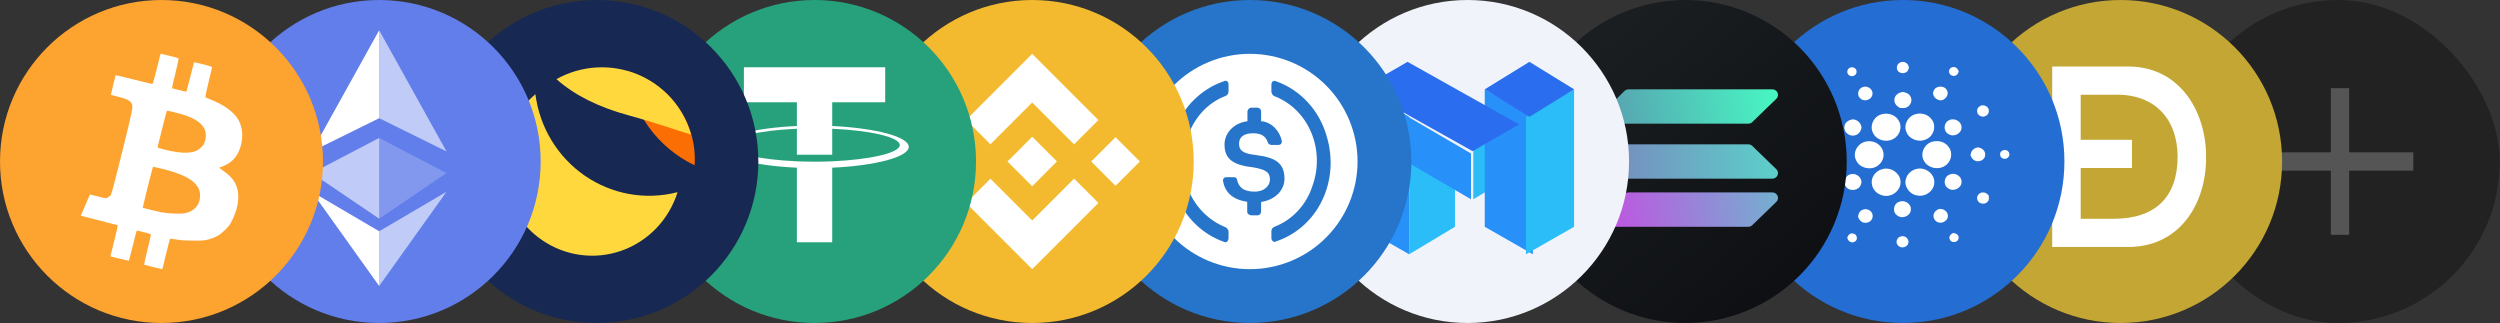 <svg width="379" height="49" viewBox="0 0 379 49" fill="none" xmlns="http://www.w3.org/2000/svg">
<rect x="0" y="0" width="379" height="49" fill="#333333" stroke="none"/>
<rect x="330" width="48.965" height="48.965" rx="24.483" fill="#222222"/>
<path d="M353.356 23.093L353.356 13.368L356.134 13.368L356.134 23.093H365.859V25.871H356.134L356.134 35.596L353.356 35.596L353.356 25.871L343.631 25.871V23.093L353.356 23.093Z" fill="#555555"/>
<circle cx="321.483" cy="24.483" r="24.483" fill="#C3A634"/>
<path d="M315.434 21.198H323.211V25.472H315.434V33.166H320.451C326.86 33.166 330.124 29.767 330.124 23.762C330.124 18.168 326.772 14.155 320.451 14.359H315.434V21.198ZM311.114 25.472H308.521V21.198H311.114V10.085H322.299C330.275 9.902 334.444 16.689 334.444 23.762C334.496 31.02 330.311 37.624 322.299 37.44H311.114V25.472Z" fill="white"/>
<path d="M264 24.483C264 10.961 274.961 0 288.483 0C302.004 0 312.966 10.961 312.966 24.483C312.966 38.004 302.004 48.965 288.483 48.965C274.961 48.965 264 38.004 264 24.483Z" fill="#246DD3"/>
<path d="M288.097 9.46C288.801 9.11 289.669 9.911 289.286 10.587C289.08 11.123 288.256 11.265 287.818 10.855C287.377 10.461 287.522 9.673 288.111 9.446L288.097 9.46ZM280.531 10.237C280.972 10.067 281.499 10.434 281.455 10.868C281.499 11.347 280.882 11.716 280.441 11.476C279.869 11.265 279.942 10.376 280.531 10.237ZM296.043 11.489C295.368 11.407 295.265 10.42 295.895 10.223C296.412 9.996 296.867 10.42 296.939 10.868C296.836 11.251 296.498 11.601 296.043 11.489ZM282.25 13.264C282.97 12.84 283.98 13.475 283.866 14.248C283.838 15.052 282.733 15.517 282.102 14.981C281.485 14.56 281.589 13.587 282.25 13.264ZM293.163 13.729C293.487 12.955 294.782 12.925 295.147 13.674C295.499 14.262 295.058 14.995 294.413 15.192C293.576 15.334 292.767 14.489 293.163 13.729ZM287.185 15.137C287.185 14.475 287.832 13.98 288.507 13.939C288.948 14.021 289.431 14.207 289.624 14.629C289.976 15.206 289.669 16.009 289.021 16.291C288.728 16.431 288.376 16.373 288.053 16.362C287.567 16.135 287.157 15.684 287.187 15.151V15.137H287.185ZM275.931 16.122C276.579 15.742 277.461 16.431 277.209 17.106C277.078 17.672 276.255 17.91 275.786 17.544C275.284 17.191 275.359 16.362 275.931 16.122ZM300.113 16.122C300.671 15.7 301.581 16.176 301.508 16.827C301.553 17.432 300.774 17.894 300.216 17.587C299.613 17.32 299.54 16.461 300.113 16.122ZM290.358 17.32C290.816 17.173 291.31 17.175 291.767 17.325C292.225 17.475 292.616 17.765 292.884 18.151C293.559 19.081 293.208 20.516 292.136 21.05C291.033 21.698 289.417 21.148 289.007 19.994C288.535 18.955 289.214 17.642 290.358 17.32ZM284.996 17.418C286.009 16.967 287.377 17.347 287.86 18.32C288.446 19.277 287.994 20.601 286.967 21.093C285.934 21.657 284.466 21.233 283.98 20.204C283.408 19.22 283.908 17.869 284.996 17.415V17.418ZM279.621 19.149C279.693 18.531 280.31 18.137 280.941 18.093C281.259 18.122 281.558 18.257 281.788 18.475C282.018 18.692 282.165 18.98 282.205 19.291C282.161 19.923 281.647 20.557 280.941 20.557C280.148 20.612 279.473 19.868 279.621 19.149ZM295.485 18.219C296.294 17.798 297.394 18.433 297.366 19.291C297.422 20.221 296.191 20.866 295.396 20.33C294.558 19.882 294.617 18.616 295.485 18.219ZM282.808 21.473C283.275 21.356 283.768 21.389 284.215 21.566C284.661 21.744 285.033 22.059 285.275 22.458C285.521 22.872 285.607 23.358 285.518 23.829C285.429 24.299 285.17 24.723 284.79 25.023C283.791 25.909 281.943 25.543 281.413 24.345C280.796 23.248 281.53 21.769 282.808 21.473ZM292.987 21.473C293.9 21.219 294.969 21.555 295.454 22.332C296.116 23.235 295.795 24.585 294.84 25.149C293.81 25.824 292.253 25.471 291.695 24.416C291.019 23.333 291.695 21.796 292.987 21.46V21.473ZM276.754 22.472C277.564 22.19 278.457 23.035 278.136 23.798C277.929 24.487 276.902 24.741 276.372 24.219C275.741 23.754 275.976 22.685 276.754 22.472ZM298.748 23.585C298.74 23.43 298.763 23.276 298.817 23.13C298.871 22.985 298.953 22.851 299.06 22.737C299.28 22.504 299.583 22.363 299.906 22.346C300.45 22.431 300.994 22.854 300.95 23.431C301.008 24.178 300.04 24.698 299.365 24.334C299.041 24.192 298.879 23.88 298.748 23.585ZM272.76 22.854C273.257 22.655 273.86 23.051 273.743 23.557C273.715 24.134 272.819 24.358 272.481 23.88C272.186 23.544 272.361 23.035 272.774 22.854H272.76ZM303.534 22.854C303.889 22.614 304.43 22.77 304.564 23.15C304.799 23.571 304.372 24.134 303.889 24.063C303.197 24.121 302.962 23.133 303.534 22.838V22.854ZM285.451 25.614C286.73 25.305 288.111 26.317 288.125 27.555C288.198 28.824 286.847 29.951 285.524 29.656C285.026 29.57 284.573 29.317 284.246 28.939C283.921 28.565 283.745 28.09 283.749 27.599C283.749 26.683 284.483 25.811 285.451 25.627V25.614ZM290.534 25.614C291.843 25.275 293.252 26.303 293.238 27.583C293.311 28.811 291.988 29.893 290.698 29.639C289.493 29.5 288.594 28.244 288.934 27.134C289.036 26.763 289.238 26.425 289.52 26.158C289.801 25.89 290.152 25.702 290.534 25.614ZM280.72 26.388C281.633 26.248 282.484 27.189 282.102 27.993C281.837 28.852 280.517 29.092 279.928 28.387C279.238 27.711 279.752 26.472 280.72 26.388ZM295.647 26.431C296.44 26.106 297.439 26.768 297.366 27.585C297.408 28.488 296.191 29.12 295.396 28.584C294.517 28.105 294.662 26.71 295.647 26.431ZM299.806 30.372C299.496 29.809 300.068 29.079 300.715 29.177C301.039 29.177 301.274 29.415 301.48 29.625C301.522 29.951 301.597 30.331 301.301 30.599C300.905 31.064 300.023 30.922 299.803 30.372H299.806ZM275.917 29.333C276.52 28.95 277.385 29.527 277.257 30.189C277.181 30.796 276.389 31.132 275.872 30.796C275.314 30.484 275.331 29.612 275.917 29.33V29.333ZM287.946 30.585C288.742 30.246 289.755 30.908 289.682 31.726C289.741 32.639 288.493 33.274 287.715 32.724C286.833 32.259 286.978 30.864 287.949 30.585H287.946ZM282.364 31.808C283.057 31.471 283.969 32.048 283.894 32.765C283.922 33.358 283.308 33.864 282.705 33.766C282.191 33.766 281.854 33.328 281.692 32.921C281.692 32.47 281.896 31.977 282.381 31.794L282.367 31.808H282.364ZM293.679 31.808C294.369 31.4 295.354 31.991 295.295 32.751C295.309 33.572 294.193 34.078 293.531 33.555C293.39 33.451 293.277 33.313 293.205 33.155C293.132 32.996 293.102 32.823 293.117 32.65C293.132 32.477 293.191 32.31 293.289 32.166C293.388 32.021 293.522 31.904 293.679 31.824V31.808ZM295.633 36.386C295.326 35.965 295.689 35.415 296.191 35.316C296.601 35.398 297.028 35.683 296.925 36.118C296.881 36.725 295.954 36.908 295.633 36.399V36.386ZM280.045 36.005C280.162 35.653 280.458 35.303 280.896 35.401C281.544 35.442 281.734 36.358 281.175 36.64C280.662 36.949 280.09 36.511 280.045 36.005ZM287.567 36.416C287.684 35.893 288.404 35.639 288.873 35.923C289.169 36.049 289.272 36.372 289.345 36.654L289.228 37.075C289.035 37.302 288.787 37.512 288.477 37.499C287.877 37.57 287.332 36.935 287.567 36.413V36.416Z" fill="white"/>
<path d="M231 24.483C231 17.989 233.579 11.762 238.171 7.171C242.762 2.579 248.99 0 255.483 0C261.976 0 268.203 2.579 272.795 7.171C277.386 11.762 279.966 17.989 279.966 24.483C279.966 30.976 277.386 37.203 272.795 41.795C268.203 46.386 261.976 48.965 255.483 48.965C248.99 48.965 242.762 46.386 238.171 41.795C233.579 37.203 231 30.976 231 24.483V24.483Z" fill="url(#paint0_linear_382_170)"/>
<path d="M265.649 18.508C265.568 18.586 265.473 18.647 265.368 18.689C265.263 18.731 265.15 18.753 265.037 18.753H243.329C243.158 18.752 242.99 18.703 242.848 18.611C242.705 18.519 242.594 18.39 242.527 18.237C242.461 18.085 242.442 17.918 242.474 17.756C242.506 17.594 242.587 17.444 242.706 17.326L246.268 13.797C246.349 13.716 246.446 13.653 246.553 13.609C246.66 13.566 246.775 13.544 246.891 13.544H268.68C269.449 13.544 269.836 14.448 269.292 14.976L265.646 18.508H265.649Z" fill="url(#paint1_linear_382_170)"/>
<path d="M265.649 34.134C265.568 34.212 265.473 34.273 265.368 34.315C265.263 34.357 265.15 34.379 265.037 34.379H243.329C243.158 34.378 242.99 34.329 242.848 34.237C242.705 34.145 242.594 34.015 242.527 33.863C242.461 33.711 242.442 33.544 242.474 33.382C242.506 33.22 242.587 33.07 242.706 32.952L246.268 29.423C246.349 29.342 246.446 29.279 246.553 29.235C246.66 29.192 246.775 29.17 246.891 29.17H268.68C269.449 29.17 269.836 30.074 269.292 30.602L265.649 34.134Z" fill="url(#paint2_linear_382_170)"/>
<path d="M265.65 22.123C265.57 22.045 265.475 21.984 265.37 21.942C265.265 21.9 265.152 21.878 265.038 21.878H243.329C243.158 21.879 242.99 21.928 242.848 22.02C242.705 22.111 242.594 22.241 242.527 22.394C242.461 22.546 242.442 22.713 242.474 22.875C242.506 23.037 242.587 23.187 242.706 23.305L246.268 26.834C246.431 26.996 246.656 27.087 246.891 27.087H268.682C268.853 27.085 269.021 27.035 269.163 26.942C269.305 26.849 269.415 26.718 269.481 26.566C269.546 26.413 269.563 26.245 269.53 26.083C269.497 25.921 269.414 25.772 269.294 25.654L265.648 22.123H265.65Z" fill="url(#paint3_linear_382_170)"/>
<path d="M198 24.483C198 10.961 208.961 0 222.483 0C236.004 0 246.966 10.961 246.966 24.483C246.966 38.004 236.004 48.965 222.483 48.965C208.961 48.965 198 38.004 198 24.483Z" fill="#F0F3FA"/>
<path d="M206.334 13.544L213.627 17.711V38.548L206.334 34.38V13.544Z" fill="#2891F9"/>
<path d="M213.629 23.265L220.574 24.654V34.378L213.629 38.545V23.265ZM223.353 17.709L230.298 19.098V26.044L223.353 30.211V17.709Z" fill="#2BBDF7"/>
<path d="M206.334 13.544L223.003 23.268V30.213L206.334 20.489V13.544Z" fill="#2891F9"/>
<path d="M225.088 13.544L232.381 17.711V38.548L225.088 34.38V13.544Z" fill="#2891F9"/>
<path d="M213.382 9.375L230.296 18.856L223.248 22.919L206.334 13.438L213.382 9.375Z" fill="#2B6DEF"/>
<path d="M231.338 17.711L238.631 13.544V34.38L231.338 38.548V17.711Z" fill="#2BBDF7"/>
<path d="M231.86 9.375L238.632 13.542L231.86 17.71L225.088 13.542L231.86 9.375Z" fill="#2B6DEF"/>
<circle cx="189.483" cy="24.483" r="24.483" fill="#2775CA"/>
<path d="M189.482 40.805C193.811 40.805 197.962 39.085 201.023 36.024C204.084 32.963 205.804 28.812 205.804 24.483C205.804 20.154 204.084 16.003 201.023 12.942C197.962 9.881 193.811 8.161 189.482 8.161C185.153 8.161 181.002 9.881 177.941 12.942C174.88 16.003 173.16 20.154 173.16 24.483C173.16 28.812 174.88 32.963 177.941 36.024C181.002 39.085 185.153 40.805 189.482 40.805Z" fill="white"/>
<path d="M194.727 27.094C194.727 24.678 193.29 23.862 190.382 23.503C188.276 23.274 187.842 22.719 187.842 21.773C187.842 20.794 188.544 20.206 189.947 20.206C191.184 20.206 191.886 20.598 192.22 21.642C192.321 21.838 192.521 21.969 192.722 21.969H193.825C194.126 21.969 194.326 21.773 194.326 21.479V21.414C194.059 19.912 192.789 18.476 191.184 18.378V16.876C191.184 16.582 190.984 16.387 190.649 16.321H189.713C189.446 16.321 189.179 16.517 189.112 16.876V18.378C187.006 18.639 185.636 20.206 185.636 21.903C185.636 24.156 187.006 25.037 189.947 25.364C191.886 25.69 192.521 26.114 192.521 27.192C192.521 28.302 191.518 29.052 190.215 29.052C188.41 29.052 187.775 28.302 187.541 27.257C187.507 26.996 187.307 26.865 187.073 26.865H185.903C185.836 26.86 185.769 26.87 185.705 26.892C185.642 26.915 185.585 26.951 185.537 26.998C185.49 27.044 185.453 27.1 185.43 27.162C185.406 27.224 185.397 27.289 185.402 27.355V27.42C185.703 29.118 186.806 30.26 189.078 30.587V32.121C189.078 32.382 189.312 32.578 189.647 32.643H190.649C190.95 32.643 191.117 32.447 191.184 32.121V30.619C193.29 30.293 194.727 28.889 194.727 27.061V27.094Z" fill="#2775CA"/>
<path d="M185.826 34.463C184.584 33.97 183.447 33.224 182.482 32.269C181.516 31.314 180.741 30.169 180.201 28.899C179.66 27.63 179.365 26.261 179.333 24.871C179.301 23.482 179.531 22.099 180.012 20.804C181.051 17.814 183.065 15.571 185.858 14.518C186.118 14.348 186.248 14.178 186.248 13.804V12.785C186.248 12.513 186.118 12.309 185.858 12.241C185.761 12.241 185.631 12.241 185.566 12.309C184.053 12.82 182.651 13.641 181.444 14.723C180.236 15.805 179.245 17.127 178.529 18.612C177.813 20.098 177.386 21.717 177.273 23.376C177.159 25.035 177.362 26.702 177.869 28.279C178.408 30.224 179.39 32.004 180.731 33.465C182.071 34.927 183.73 36.027 185.566 36.671C185.826 36.807 186.118 36.671 186.183 36.365C186.248 36.297 186.248 36.23 186.248 36.094V35.074C186.248 34.904 186.053 34.599 185.826 34.463ZM193.425 12.309C193.133 12.173 192.873 12.309 192.776 12.581L192.743 12.887V13.872C192.743 14.144 192.938 14.416 193.133 14.552C198.427 16.556 200.928 22.706 198.979 28.143C198.525 29.577 197.766 30.885 196.759 31.968C195.752 33.051 194.523 33.88 193.165 34.395C193.038 34.45 192.929 34.544 192.853 34.666C192.778 34.787 192.739 34.93 192.743 35.074V36.094C192.743 36.365 192.906 36.603 193.165 36.671C193.23 36.671 193.36 36.671 193.425 36.603C199.856 34.463 203.168 27.395 201.122 20.634C200.571 18.702 199.584 16.938 198.245 15.489C196.905 14.04 195.252 12.95 193.425 12.309Z" fill="#2775CA"/>
<circle cx="156.483" cy="24.483" r="24.483" fill="#F3BA2F"/>
<path d="M150.149 21.872L156.482 15.539L162.831 21.888L166.52 18.199L156.482 8.161L146.46 18.183L150.149 21.872ZM140.16 24.483L143.849 20.794L147.538 24.483L143.849 28.172L140.16 24.483ZM150.149 27.095L156.482 33.427L162.831 27.078L166.52 30.767L156.482 40.805L146.46 30.783L150.149 27.095ZM165.426 24.483L169.115 20.794L172.804 24.483L169.115 28.172L165.426 24.483ZM160.22 24.483L156.482 28.237L152.728 24.483L153.397 23.83L153.724 23.504L156.482 20.729L160.236 24.483H160.22Z" fill="white"/>
<circle cx="123.483" cy="24.483" r="24.483" fill="#26A17B"/>
<path d="M126.163 24.453C126.014 24.453 125.377 24.513 123.514 24.513C122.021 24.513 121.176 24.469 120.807 24.453C115.056 24.2 110.548 23.201 110.548 21.993C110.548 20.785 115.056 19.771 120.807 19.518V23.455H126.163V19.519C131.898 19.771 136.406 20.785 136.406 21.993C136.406 23.186 131.898 24.2 126.163 24.453ZM126.163 19.101V15.505H134.196V10.2H112.774V15.505H120.807V19.1C114.302 19.399 109.203 20.711 109.203 22.261C109.203 23.812 114.302 25.124 120.807 25.423V36.723H126.163V25.423C132.668 25.124 137.766 23.812 137.766 22.261C137.766 20.711 132.668 19.415 126.163 19.101Z" fill="white"/>
<circle cx="90.483" cy="24.483" r="24.483" fill="#172852"/>
<path d="M102.712 29.133C100.328 29.751 97.843 29.848 95.42 29.417C92.996 28.986 90.691 28.038 88.654 26.634C86.618 25.231 84.898 23.404 83.607 21.275C82.316 19.146 81.484 16.762 81.165 14.282C79.531 15.645 78.232 17.377 77.372 19.34C76.512 21.303 76.115 23.444 76.212 25.59C76.308 27.737 76.897 29.832 77.93 31.707C78.963 33.582 80.412 35.185 82.162 36.39C83.912 37.596 85.915 38.368 88.01 38.648C90.106 38.927 92.237 38.705 94.233 38C96.229 37.294 98.036 36.124 99.51 34.584C100.983 33.043 102.082 31.174 102.72 29.125H102.712V29.133Z" fill="#FFD83D"/>
<path d="M105.301 25.058C102.492 23.713 100.084 21.695 98.304 19.196C96.525 16.697 95.433 13.799 95.133 10.776C98.243 11.695 100.941 13.606 102.787 16.199C104.634 18.792 105.52 21.915 105.301 25.058Z" fill="#FB6E04"/>
<path d="M104.76 20.403C104.024 20.186 103.209 19.916 102.272 19.612C100.423 19.012 98.137 18.265 95.246 17.473C90.884 16.282 87.152 14.491 84.357 11.996C86.212 10.958 88.28 10.354 90.405 10.227C92.53 10.101 94.656 10.456 96.623 11.266C98.589 12.076 100.343 13.32 101.753 14.903C103.163 16.486 104.191 18.367 104.76 20.403Z" fill="#FFD83D"/>
<circle cx="57.483" cy="24.483" r="24.483" fill="#627EEA"/>
<path d="M57.484 4.591V17.919L67.686 22.953L57.484 4.591Z" fill="white" fill-opacity="0.6"/>
<path d="M57.482 4.591L47.281 22.953L57.482 17.919V4.591Z" fill="white"/>
<path d="M57.484 35.058V43.355L67.686 29.073L57.484 35.058Z" fill="white" fill-opacity="0.6"/>
<path d="M57.482 43.355V35.058L47.281 29.073L57.482 43.355Z" fill="white"/>
<path d="M57.484 33.154L67.686 26.238L57.484 20.912V33.154Z" fill="white" fill-opacity="0.2"/>
<path d="M47.281 26.238L57.482 33.154V20.912L47.281 26.238Z" fill="white" fill-opacity="0.6"/>
<circle cx="24.483" cy="24.483" r="24.483" fill="#FDA32F"/>
<path fill-rule="evenodd" clip-rule="evenodd" d="M24.267 8.423C24.225 8.585 23.967 9.62 23.695 10.722C23.301 12.313 23.172 12.726 23.069 12.726C22.997 12.726 21.728 12.42 20.249 12.047C18.77 11.674 17.551 11.376 17.54 11.386C17.505 11.416 16.792 14.367 16.815 14.386C16.827 14.395 17.108 14.466 17.439 14.543C19.072 14.924 19.696 15.204 19.942 15.667C20.215 16.182 20.225 16.131 18.558 22.881C17.595 26.777 16.899 29.444 16.811 29.565C16.731 29.677 16.529 29.836 16.362 29.92L16.058 30.072L15.003 29.817C14.422 29.676 13.871 29.541 13.777 29.516C13.658 29.485 13.595 29.515 13.565 29.619C13.542 29.701 13.235 30.429 12.883 31.237L12.242 32.706L15.021 33.41C16.549 33.797 17.822 34.128 17.851 34.146C17.879 34.163 17.64 35.232 17.32 36.521L16.739 38.864L18.129 39.211C18.894 39.401 19.534 39.541 19.551 39.52C19.568 39.5 19.828 38.481 20.127 37.257C20.427 36.032 20.694 35.006 20.721 34.977C20.771 34.923 22.795 35.425 22.881 35.513C22.907 35.538 22.674 36.581 22.364 37.828C22.055 39.076 21.822 40.11 21.848 40.126C21.93 40.177 24.599 40.831 24.614 40.804C24.622 40.79 24.876 39.758 25.179 38.511C25.482 37.265 25.742 36.223 25.756 36.196C25.771 36.169 26.208 36.22 26.729 36.309C27.453 36.432 28.06 36.471 29.32 36.474C30.773 36.478 31.041 36.458 31.608 36.301C32.718 35.994 33.368 35.618 34.145 34.836C34.739 34.237 34.894 34.02 35.248 33.289C35.788 32.176 36.06 31.198 36.117 30.172C36.217 28.343 35.529 27.032 33.886 25.924C33.332 25.55 33.196 25.425 33.308 25.389C34.727 24.935 35.65 24.165 36.184 22.989C36.916 21.376 36.904 19.496 36.154 18.19C35.454 16.973 33.97 15.889 31.889 15.073C31.514 14.926 31.177 14.779 31.14 14.747C31.103 14.714 31.308 13.727 31.595 12.553C31.882 11.379 32.129 10.346 32.144 10.258C32.167 10.114 32.031 10.062 30.81 9.754C30.062 9.565 29.435 9.425 29.417 9.443C29.399 9.462 29.139 10.465 28.838 11.673C28.538 12.881 28.28 13.88 28.265 13.894C28.227 13.926 26.132 13.425 26.08 13.371C26.057 13.348 26.287 12.329 26.591 11.106C26.959 9.622 27.114 8.866 27.057 8.83C26.986 8.786 25.768 8.468 24.605 8.19C24.356 8.131 24.341 8.141 24.267 8.423ZM26.295 16.981C29.947 17.824 31.504 19.106 31.165 20.991C31.046 21.651 30.861 22.007 30.424 22.413C29.458 23.311 27.81 23.389 24.91 22.673C24.284 22.518 23.868 22.377 23.886 22.325C23.904 22.277 24.218 21.009 24.584 19.506C24.951 18.003 25.284 16.774 25.324 16.774C25.365 16.774 25.802 16.867 26.295 16.981ZM24.25 25.512C27.714 26.321 29.522 27.287 30.149 28.66C30.407 29.225 30.39 30.178 30.11 30.787C29.729 31.617 29.02 32.132 27.987 32.328C27.294 32.459 25.361 32.37 24.343 32.16C23.549 31.996 21.691 31.532 21.645 31.486C21.612 31.453 23.154 25.274 23.196 25.274C23.217 25.274 23.691 25.381 24.25 25.512Z" fill="white"/>
<defs>
<linearGradient id="paint0_linear_382_170" x1="240.11" y1="8.493" x2="290.586" y2="66.468" gradientUnits="userSpaceOnUse">
<stop stop-color="#1A1E21"/>
<stop offset="1" stop-color="#06060A"/>
</linearGradient>
<linearGradient id="paint1_linear_382_170" x1="242.46" y1="17.688" x2="269.486" y2="13.17" gradientUnits="userSpaceOnUse">
<stop stop-color="#599DB0"/>
<stop offset="1" stop-color="#47F8C3"/>
</linearGradient>
<linearGradient id="paint2_linear_382_170" x1="242.46" y1="33.543" x2="269.526" y2="29.757" gradientUnits="userSpaceOnUse">
<stop stop-color="#C44FE2"/>
<stop offset="1" stop-color="#73B0D0"/>
</linearGradient>
<linearGradient id="paint3_linear_382_170" x1="244.015" y1="24.483" x2="268.495" y2="24.483" gradientUnits="userSpaceOnUse">
<stop stop-color="#778CBF"/>
<stop offset="1" stop-color="#5DCDC9"/>
</linearGradient>
</defs>
</svg>
